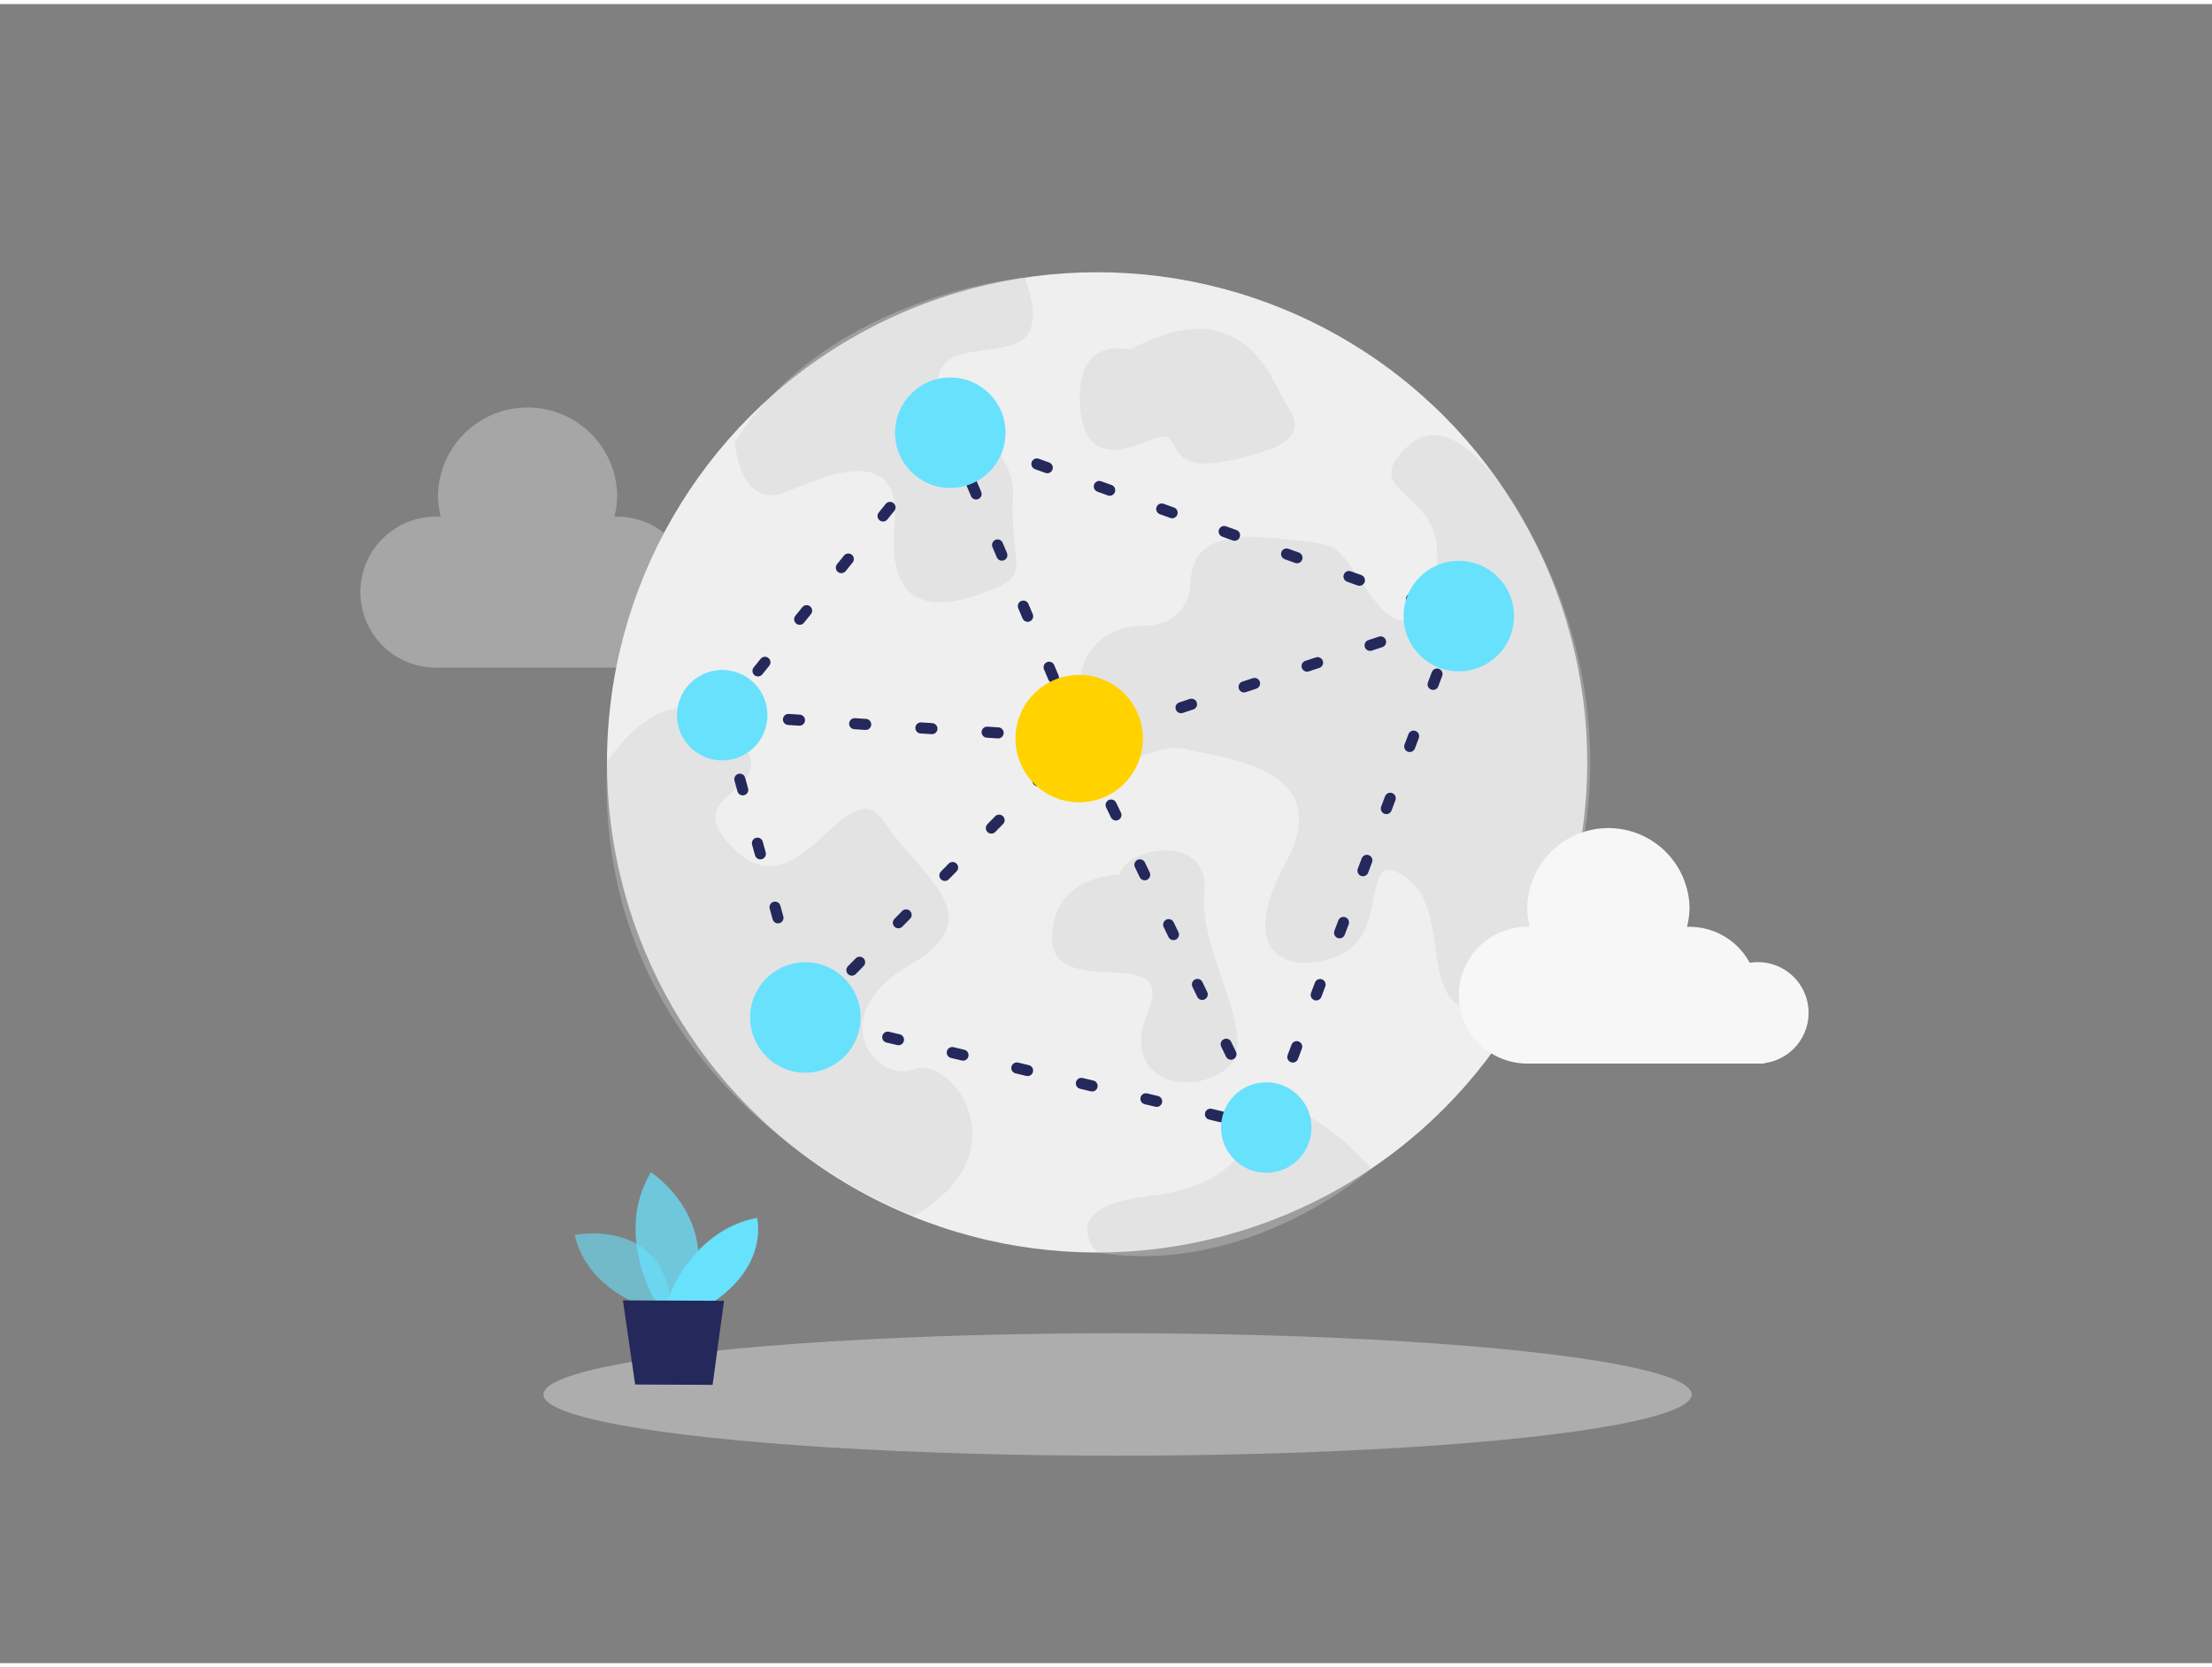 <svg id="Layer_1" data-name="Layer 1" xmlns="http://www.w3.org/2000/svg" viewBox="0 0 400 300" width="406" height="306" class="illustration"><rect x="0" y="0" width="400" height="300" fill="#808080" stroke="none"/><ellipse cx="202.09" cy="251.42" rx="103.82" ry="11.07" fill="#e6e6e6" opacity="0.45"></ellipse><path d="M135.37,109.86a10.14,10.14,0,0,0-10.13-10.14,9.69,9.69,0,0,0-1.63.15,13.65,13.65,0,0,0-12-7.19l-.5,0a15.91,15.91,0,0,0,.5-3.93,16.21,16.21,0,0,0-32.41,0,15.91,15.91,0,0,0,.5,3.93l-.5,0a13.66,13.66,0,1,0,0,27.31h47.39v-.1A10.13,10.13,0,0,0,135.37,109.86Z" fill="#e6e6e6" opacity="0.37"></path><circle cx="198.39" cy="137.12" r="88.63" fill="#efefef"></circle><path d="M132.89,79.11s.78,12.78,9.56,9,20.59-8,19.32,6.07,5.75,16,15.66,12.46,5.11-4.47,5.75-17.26S167.2,75.91,169.76,67s22.52,1.72,15.57-17.51C185.33,49.45,150.36,52.34,132.89,79.11Z" fill="#cecece" opacity="0.37"></path><path d="M206.67,112.42a12.77,12.77,0,0,0-5.38,1.17c-3.5,1.67-7.72,5.7-5.33,15.32,3.84,15.39,10.23,4,18.54,5.84s27.16,3.8,17.9,20.74,1.27,20.45,10.22,16.3,2.88-20.77,12.15-13.42S253.39,188.88,276,180c0,0,26-39.36,0-85.79,0,0-11.78-22.55-21.05-14.56s3.49,8.44,4.76,17.62-4.12,20.36-11.52,10.06-4.9-9.39-16.72-10.66c-9.45-1-16,.11-16.19,8.13a7.74,7.74,0,0,1-7.63,7.58Z" fill="#cecece" opacity="0.37"></path><path d="M204.33,62.49s-9.19-2.56-9.07,8.63,6.2,10.54,12.91,7.66,1,6.4,13.74,3.84,13.74-5.55,10.87-10S225.11,51.3,204.33,62.49Z" fill="#cecece" opacity="0.37"></path><path d="M109.76,137.12s10.82-17.68,22.62-5.73-11.42,10,.51,21.54,20.24-15.22,27-5.05,19.88,17.07,4.45,26-6.19,21.38.91,18.74,19.74,15.36,0,26.5C165.2,219.14,107.29,198,109.76,137.12Z" fill="#cecece" opacity="0.37"></path><path d="M202.43,157.41s-12.15,0-12.18,11.5,22.68.63,17.39,13.1,7.14,15.83,14,10.63-5-20.82-3.85-31.86S203.78,152.29,202.43,157.41Z" fill="#cecece" opacity="0.37"></path><path d="M198.39,225.75s-7.83-8.26,9.25-10.18,17.46-10.86,23-14.7,17.34,9.7,17.34,9.7S226.14,230.18,198.39,225.75Z" fill="#cecece" opacity="0.37"></path><path d="M327.05,182.41a9.17,9.17,0,0,0-9.17-9.17,8.93,8.93,0,0,0-1.47.13,12.35,12.35,0,0,0-10.89-6.51l-.46,0a14.41,14.41,0,0,0,.46-3.56,14.68,14.68,0,0,0-29.35,0,14.41,14.41,0,0,0,.45,3.56l-.45,0a12.36,12.36,0,1,0,0,24.72h42.91v-.08A9.18,9.18,0,0,0,327.05,182.41Z" fill="#f7f7f7"></path><polygon points="130.6 128.59 196.6 132.82 263.8 110.67 171.84 77.51 130.6 128.59" fill="none" stroke="#24285b" stroke-linecap="round" stroke-linejoin="round" stroke-width="2" stroke-dasharray="2 10"></polygon><polyline points="130.6 128.59 145.64 183.25 228.98 203.15 263.8 110.67" fill="none" stroke="#24285b" stroke-linecap="round" stroke-linejoin="round" stroke-width="2" stroke-dasharray="2 10"></polyline><polyline points="145.64 183.25 195.15 132.82 228.98 203.15" fill="none" stroke="#24285b" stroke-linecap="round" stroke-linejoin="round" stroke-width="2" stroke-dasharray="2 10"></polyline><circle cx="263.8" cy="110.67" r="9.99" fill="#68e1fd"></circle><circle cx="145.64" cy="183.25" r="9.99" fill="#68e1fd"></circle><line x1="195.15" y1="132.82" x2="171.84" y2="77.51" fill="none" stroke-dasharray="2 10" stroke-linecap="round" stroke-linejoin="round" stroke-width="2" stroke="#24285b"></line><circle cx="228.98" cy="203.15" r="8.18" fill="#68e1fd"></circle><circle cx="130.6" cy="128.59" r="8.18" fill="#68e1fd"></circle><circle cx="195.15" cy="132.82" r="11.52" fill="#ffd200"></circle><circle cx="171.84" cy="77.51" r="9.99" fill="#68e1fd"></circle><path d="M117.27,235.77s-11-3-13.35-13.2c0,0,17-3.44,17.48,14.11Z" fill="#68e1fd" opacity="0.58"></path><path d="M118.62,234.69s-7.67-12.12-.92-23.45c0,0,12.92,8.21,7.18,23.47Z" fill="#68e1fd" opacity="0.73"></path><path d="M120.59,234.69s4-12.79,16.29-15.21c0,0,2.29,8.3-7.93,15.25Z" fill="#68e1fd"></path><polygon points="112.64 234.41 114.86 249.62 128.86 249.68 130.93 234.48 112.64 234.41" fill="#24285b"></polygon></svg>